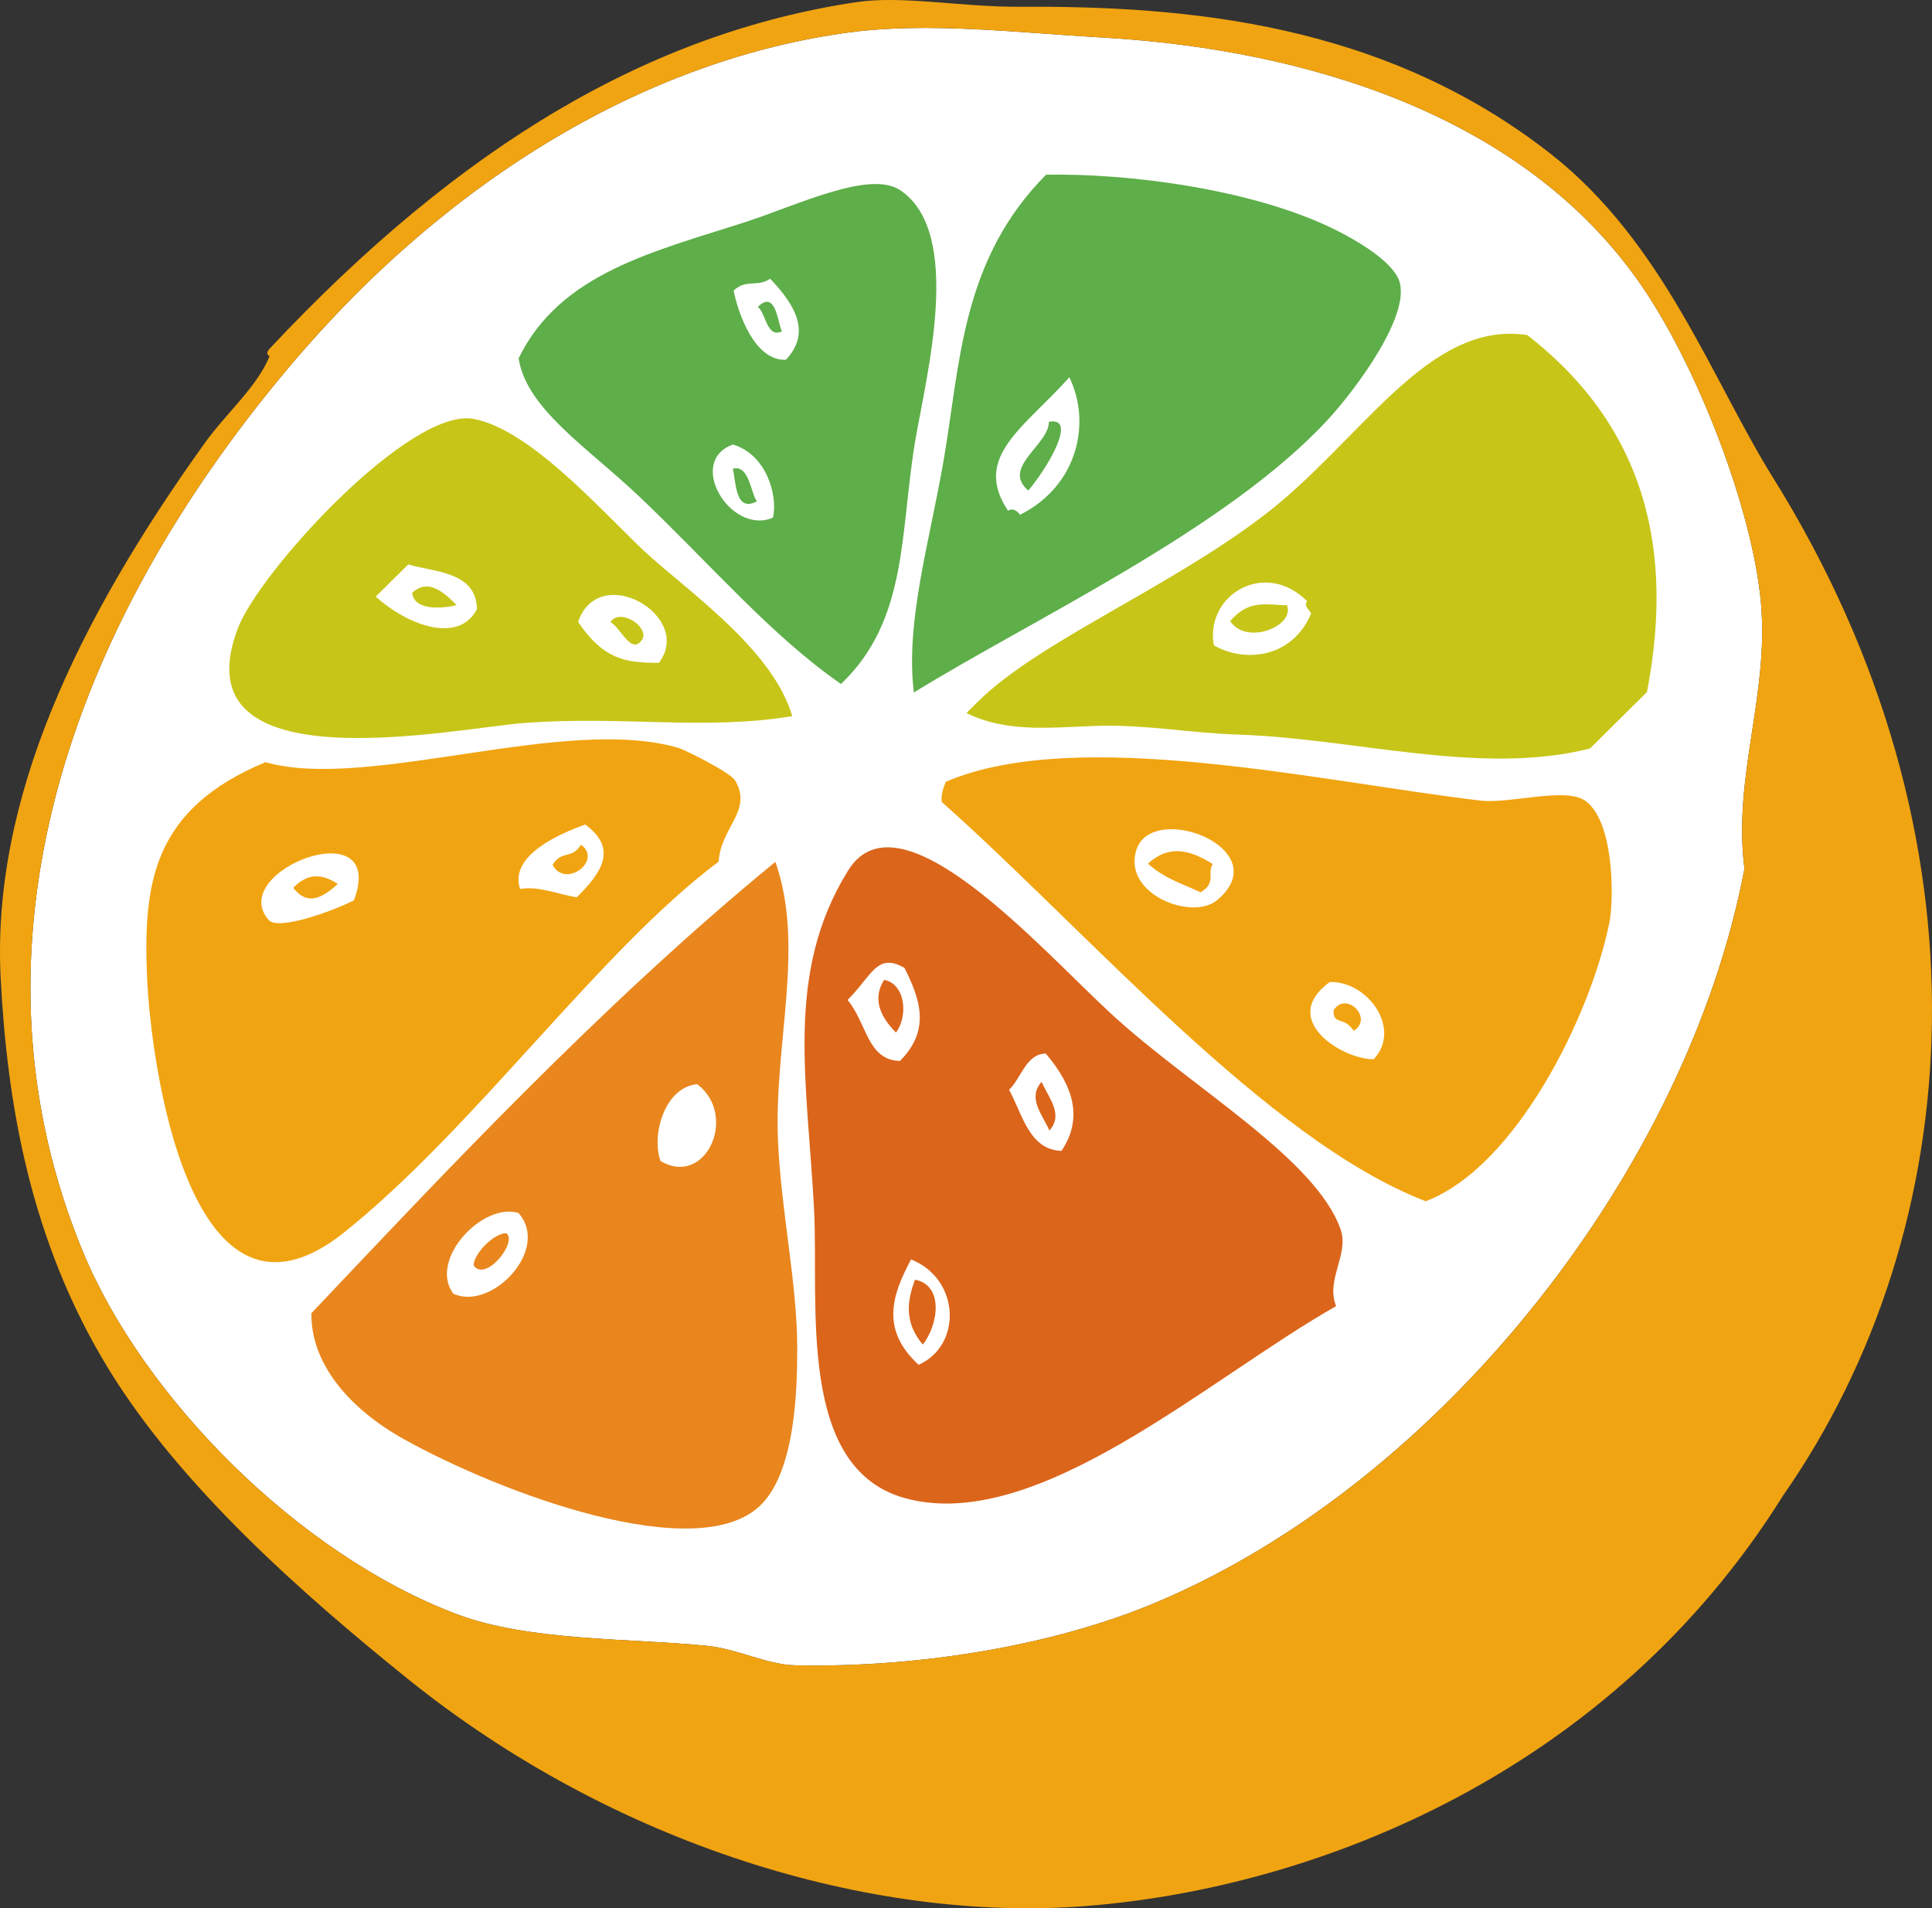 <svg version="1.1" id="图层_1" x="0px" y="0px" width="192.359px" height="190px" viewBox="0 0 192.359 190" enable-background="new 0 0 192.359 190" xml:space="preserve" xmlns="http://www.w3.org/2000/svg" xmlns:xlink="http://www.w3.org/1999/xlink" xmlns:xml="http://www.w3.org/XML/1998/namespace">
  <rect x="0" y="0" width="192.359" height="190" fill="#333333" stroke="none"/>
  <path fill="#FFFFFF" d="M175.329,60.029c-0.805-9.157-6.357-23.833-12.319-32.202C150.154,9.779,126.521,4.694,109.81,3.742
	c-8.531-0.49-17.387-1.576-25.334-0.503C64.94,5.871,44.958,17.32,28.723,36.617C5.475,64.256-3.649,95.829,8.251,124.621
	c5.97,14.443,21.389,30.13,37.256,36.107c7.21,2.715,17.402,2.373,24.941,3.147c3.01,0.31,5.942,1.873,8.688,1.933
	c12.226,0.266,25.679-1.923,35.954-6.25c28.696-12.089,52.97-43.379,58.596-73.067C172.519,77.32,176.142,69.278,175.329,60.029z" class="color c1"/>
  <g>
    <path fill="#5EAE49" d="M91.115,43.946c1.082-6.456,4.875-20.764-1.49-25.01c-3.042-2.029-10.25,1.498-15.34,3.149
		c-9.097,2.954-18.521,5.073-22.65,13.599c0.795,5.057,6.889,8.88,12.03,13.77c7.154,6.804,13.112,13.83,20.069,18.648
		C90.438,61.709,89.587,53.06,91.115,43.946z" class="color c2"/>
    <path fill="#5EAE49" d="M93.929,45.975c-1.396,8.031-3.801,16.037-2.938,22.971c12.05-7.423,31.217-16.295,41.265-27.217
		c2.622-2.846,8.606-10.734,6.925-14.079c-0.983-1.957-4.483-3.922-6.428-4.871c-8.131-3.964-20.413-5.54-28.604-5.383
		C95.663,25.955,95.617,36.255,93.929,45.975z" class="color c2"/>
  </g>
  <path fill="#E9861D" d="M31.006,130.75c-0.079,4.959,3.698,9.475,9.214,12.547c9.64,5.369,29.127,12.648,35.452,6.625
	c3.481-3.314,3.711-11.41,3.704-15.708c-0.007-6.483-1.603-13.565-1.913-20.575c-0.43-9.673,2.724-19.355-0.264-27.826
	C59.732,100.113,43.395,117.68,31.006,130.75z" class="color c3"/>
  <g>
    <path fill="#C7C518" d="M64.848,55.508c-3.959-3.471-11.624-12.645-17.677-13.797c-6.351-1.208-21.34,15.194-23.492,20.852
		c-6.028,15.87,21.675,9.917,28.586,9.415c9.921-0.72,17.814,0.766,26.618-0.673C77.011,65.001,69.639,59.714,64.848,55.508z" class="color c4"/>
    <path fill="#C7C518" d="M125.759,51.376c-9.528,7.25-22.234,12.463-28.318,18.409c-0.407,0.401-0.812,0.802-1.217,1.205
		c4.146,2.084,8.942,1.376,13.302,1.274c4.671-0.106,8.961,0.719,13.706,0.875c11.752,0.389,24.217,4.149,35.076,1.384
		c1.888-1.87,3.781-3.746,5.673-5.618c2.22-11.604,1.427-25.19-11.921-35.544C142.104,31.854,135.51,43.955,125.759,51.376z" class="color c4"/>
  </g>
  <path fill="#DB651B" d="M133.471,122.385c-2.535-7.125-14.914-14.117-22.88-21.482c-7.094-6.562-21.048-22.431-26.14-14.244
	c-6.375,10.248-4.047,21.068-3.395,33.855c0.479,9.352-1.769,25.752,9.134,28.676c13.097,3.512,30.021-11.86,42.839-19.145
	C131.961,127.432,134.356,124.874,133.471,122.385z" class="color c5"/>
  <g>
    <path fill="#F1A411" d="M73.205,77.728c-0.477-0.822-5.013-3.07-5.63-3.253c-11.294-3.343-31.004,4.327-41.137,1.411
		C15.199,80.553,14.265,87.948,14.636,97.2c0.353,8.639,4.303,37.765,19.635,25.501c13.016-10.41,25.412-28.037,37.282-36.914
		C71.75,82.38,74.955,80.739,73.205,77.728z" class="color c6"/>
    <path fill="#F1A411" d="M160.237,91.87c0.458-2.275,0.511-10.009-2.359-12.11c-1.979-1.452-7.481,0.302-10.482-0.05
		c-15.846-1.862-40.089-7.487-53.22-1.877c-0.284,0.669-0.49,1.342-0.413,2.015c14.453,12.815,32.361,33.677,48.191,39.755
		C150.961,116.174,158.356,101.132,160.237,91.87z" class="color c6"/>
  </g>
  <g>
    <path fill="#FFFFFF" d="M37.407,59.406c1.082-1.071,2.162-2.141,3.242-3.21c2.394,0.746,6.822,0.669,6.833,4.469
		C45.629,64.177,40.552,62.223,37.407,59.406z M45.467,60.253c-1.47-1.506-2.943-2.609-4.429-1.23
		C41.233,60.826,44.015,60.603,45.467,60.253z" class="color c1"/>
    <path fill="#FFFFFF" d="M73.042,28.937c1.217-1.192,2.423-0.31,3.638-1.19c2.563,2.699,4.08,5.393,1.572,8.072
		C75.154,35.962,73.498,31.232,73.042,28.937z M77.863,32.992c-0.421-0.679-0.589-4.257-2.407-2.432
		C76.27,31.16,76.315,33.712,77.863,32.992z" class="color c1"/>
    <path fill="#FFFFFF" d="M35.24,89.64c-2.13,1.094-7.537,3.031-8.476,1.974C22.421,86.712,38.655,80.537,35.24,89.64z
		 M33.637,88.019c-1.475-0.982-2.951-1.179-4.439,0.38C30.667,90.289,32.15,89.327,33.637,88.019z" class="color c1"/>
    <path fill="#FFFFFF" d="M72.967,44.258c3.323,0.979,4.492,5.019,3.999,7.28C72.792,53.351,68.265,45.98,72.967,44.258z
		 M75.361,49.916c-0.623-0.847-0.789-3.715-2.403-3.238C73.294,47.862,73.152,51.104,75.361,49.916z" class="color c1"/>
    <path fill="#FFFFFF" d="M65.6,65.998c-3.36-0.006-5.481-0.326-8.046-4.073C59.648,55.83,69.137,61.361,65.6,65.998z M64.001,63.57
		c0.493-1.312-2.366-3.03-3.219-1.63C61.855,62.534,62.914,65.404,64.001,63.57z" class="color c1"/>
    <path fill="#FFFFFF" d="M58.263,82.091c3.326,2.436,1.588,4.844-0.844,7.254c-1.879-0.307-3.758-1.15-5.641-0.834
		C50.655,85.118,55.886,82.96,58.263,82.091z M57.85,84.104c-0.95,1.521-1.886,0.481-2.832,2.003
		C56.261,88.512,60.04,85.697,57.85,84.104z" class="color c1"/>
    <path fill="#FFFFFF" d="M106.469,37.568c2.144,4.352,0.991,10.71-4.906,13.687c-0.401-0.538-0.807-0.633-1.208-0.412
		C96.808,45.5,101.909,42.648,106.469,37.568z M102.38,48.841c1.726-2.004,5.047-7.398,2.051-6.845
		C104.464,44.281,99.66,46.542,102.38,48.841z" class="color c1"/>
    <path fill="#FFFFFF" d="M51.62,120.77c3.238,3.66-2.737,9.813-6.491,8.035C42.644,125.43,48.048,119.682,51.62,120.77z
		 M47.159,125.99c1.173,1.734,4.437-2.363,3.24-3.208C49.22,122.77,47.159,124.811,47.159,125.99z" class="color c1"/>
    <path fill="#FFFFFF" d="M130.15,59.865c-0.382,0.403,0.179,0.809,0.396,1.213c-1.879,4.44-6.565,4.956-9.692,3.177
		C119.961,59.255,125.92,55.636,130.15,59.865z M128.131,60.259c-1.88,0.011-3.761-0.66-5.653,1.587
		C124.154,64.325,128.978,62.287,128.131,60.259z" class="color c1"/>
    <path fill="#FFFFFF" d="M90.05,96.364c1.568,3.099,2.634,6.196-0.448,9.272c-3.257-0.088-3.269-3.73-5.213-6.074
		C86.799,97.188,87.283,94.789,90.05,96.364z M89.21,102.809c1.232-1.658,0.937-4.844-1.183-5.248
		C86.926,99.305,87.462,101.055,89.21,102.809z" class="color c1"/>
    <path fill="#FFFFFF" d="M113.092,84.782c1.401-5.233,14.288-0.233,8.04,4.88C118.714,91.639,111.927,89.125,113.092,84.782z
		 M119.523,88.846c1.636-0.932,0.622-1.881,1.224-2.818c-2.144-1.341-4.291-2.023-6.451-0.032
		C116.035,87.541,117.778,87.993,119.523,88.846z" class="color c1"/>
    <path fill="#FFFFFF" d="M104.12,104.9c2.772,3.238,3.74,6.469,1.564,9.688c-3.227-0.09-3.912-3.736-5.211-6.074
		C101.73,107.258,102.164,104.938,104.12,104.9z M104.487,112.563c1.427-1.606-0.063-3.226-0.781-4.843
		C102.274,109.327,103.766,110.945,104.487,112.563z" class="color c1"/>
    <path fill="#FFFFFF" d="M90.71,125.398c4.92,1.963,5.082,8.571,0.755,10.488C87.622,132.372,88.842,128.883,90.71,125.398z
		 M91.878,133.872c1.511-1.888,2.166-5.89-0.774-6.458C90.291,129.564,90.037,131.713,91.878,133.872z" class="color c1"/>
    <path fill="#FFFFFF" d="M132.384,97.782c3.715-0.151,7.247,4.583,4.396,7.684C133.625,105.489,127.277,101.507,132.384,97.782z
		 M134.779,102.632c2.024-1.221-0.768-4.039-2.008-2.026C132.774,102.133,133.738,101.102,134.779,102.632z" class="color c1"/>
    <path fill="#FFFFFF" d="M69.426,107.952c4.094,3.118,0.846,10.317-3.666,7.643C64.827,112.926,66.218,108.216,69.426,107.952z" class="color c1"/>
  </g>
  <path fill="#F1A411" d="M176.528,47.555c-6.061-9.718-10.887-23.428-22.152-32.25C137.711,2.25,118.133,0.577,101.507,0.674
	C95.733,0.708,89.82-0.472,85.25,0.215C64.783,3.29,45.916,14.367,26.845,34.717c-0.211,0.249-0.394,0.502-0.005,0.755
	c-1.254,3.061-4.325,5.671-6.471,8.666C7.651,61.887-0.839,79.658,0.066,97.354c0.637,12.391,2.891,26.147,10.773,39
	c7.15,11.658,19.258,22.342,29.722,30.776c20.54,16.556,46.216,24.323,67.575,22.646c23.219-1.821,52.295-13.459,69.399-40.873
	C196.026,122.375,198.888,83.417,176.528,47.555z M173.686,86.491c-5.626,29.688-29.898,60.979-58.596,73.067
	c-10.275,4.327-23.729,6.516-35.954,6.25c-2.745-0.06-5.679-1.623-8.688-1.933c-7.539-0.776-17.731-0.433-24.941-3.147
	c-15.867-5.979-31.286-21.664-37.256-36.107C-3.649,95.829,5.475,64.257,28.723,36.617C44.958,17.32,64.94,5.871,84.476,3.238
	c7.947-1.072,16.803,0.013,25.334,0.503c16.711,0.953,40.344,6.037,53.198,24.085c5.962,8.369,11.516,23.045,12.319,32.202
	C176.142,69.278,172.519,77.32,173.686,86.491z" class="color c6"/>
</svg>